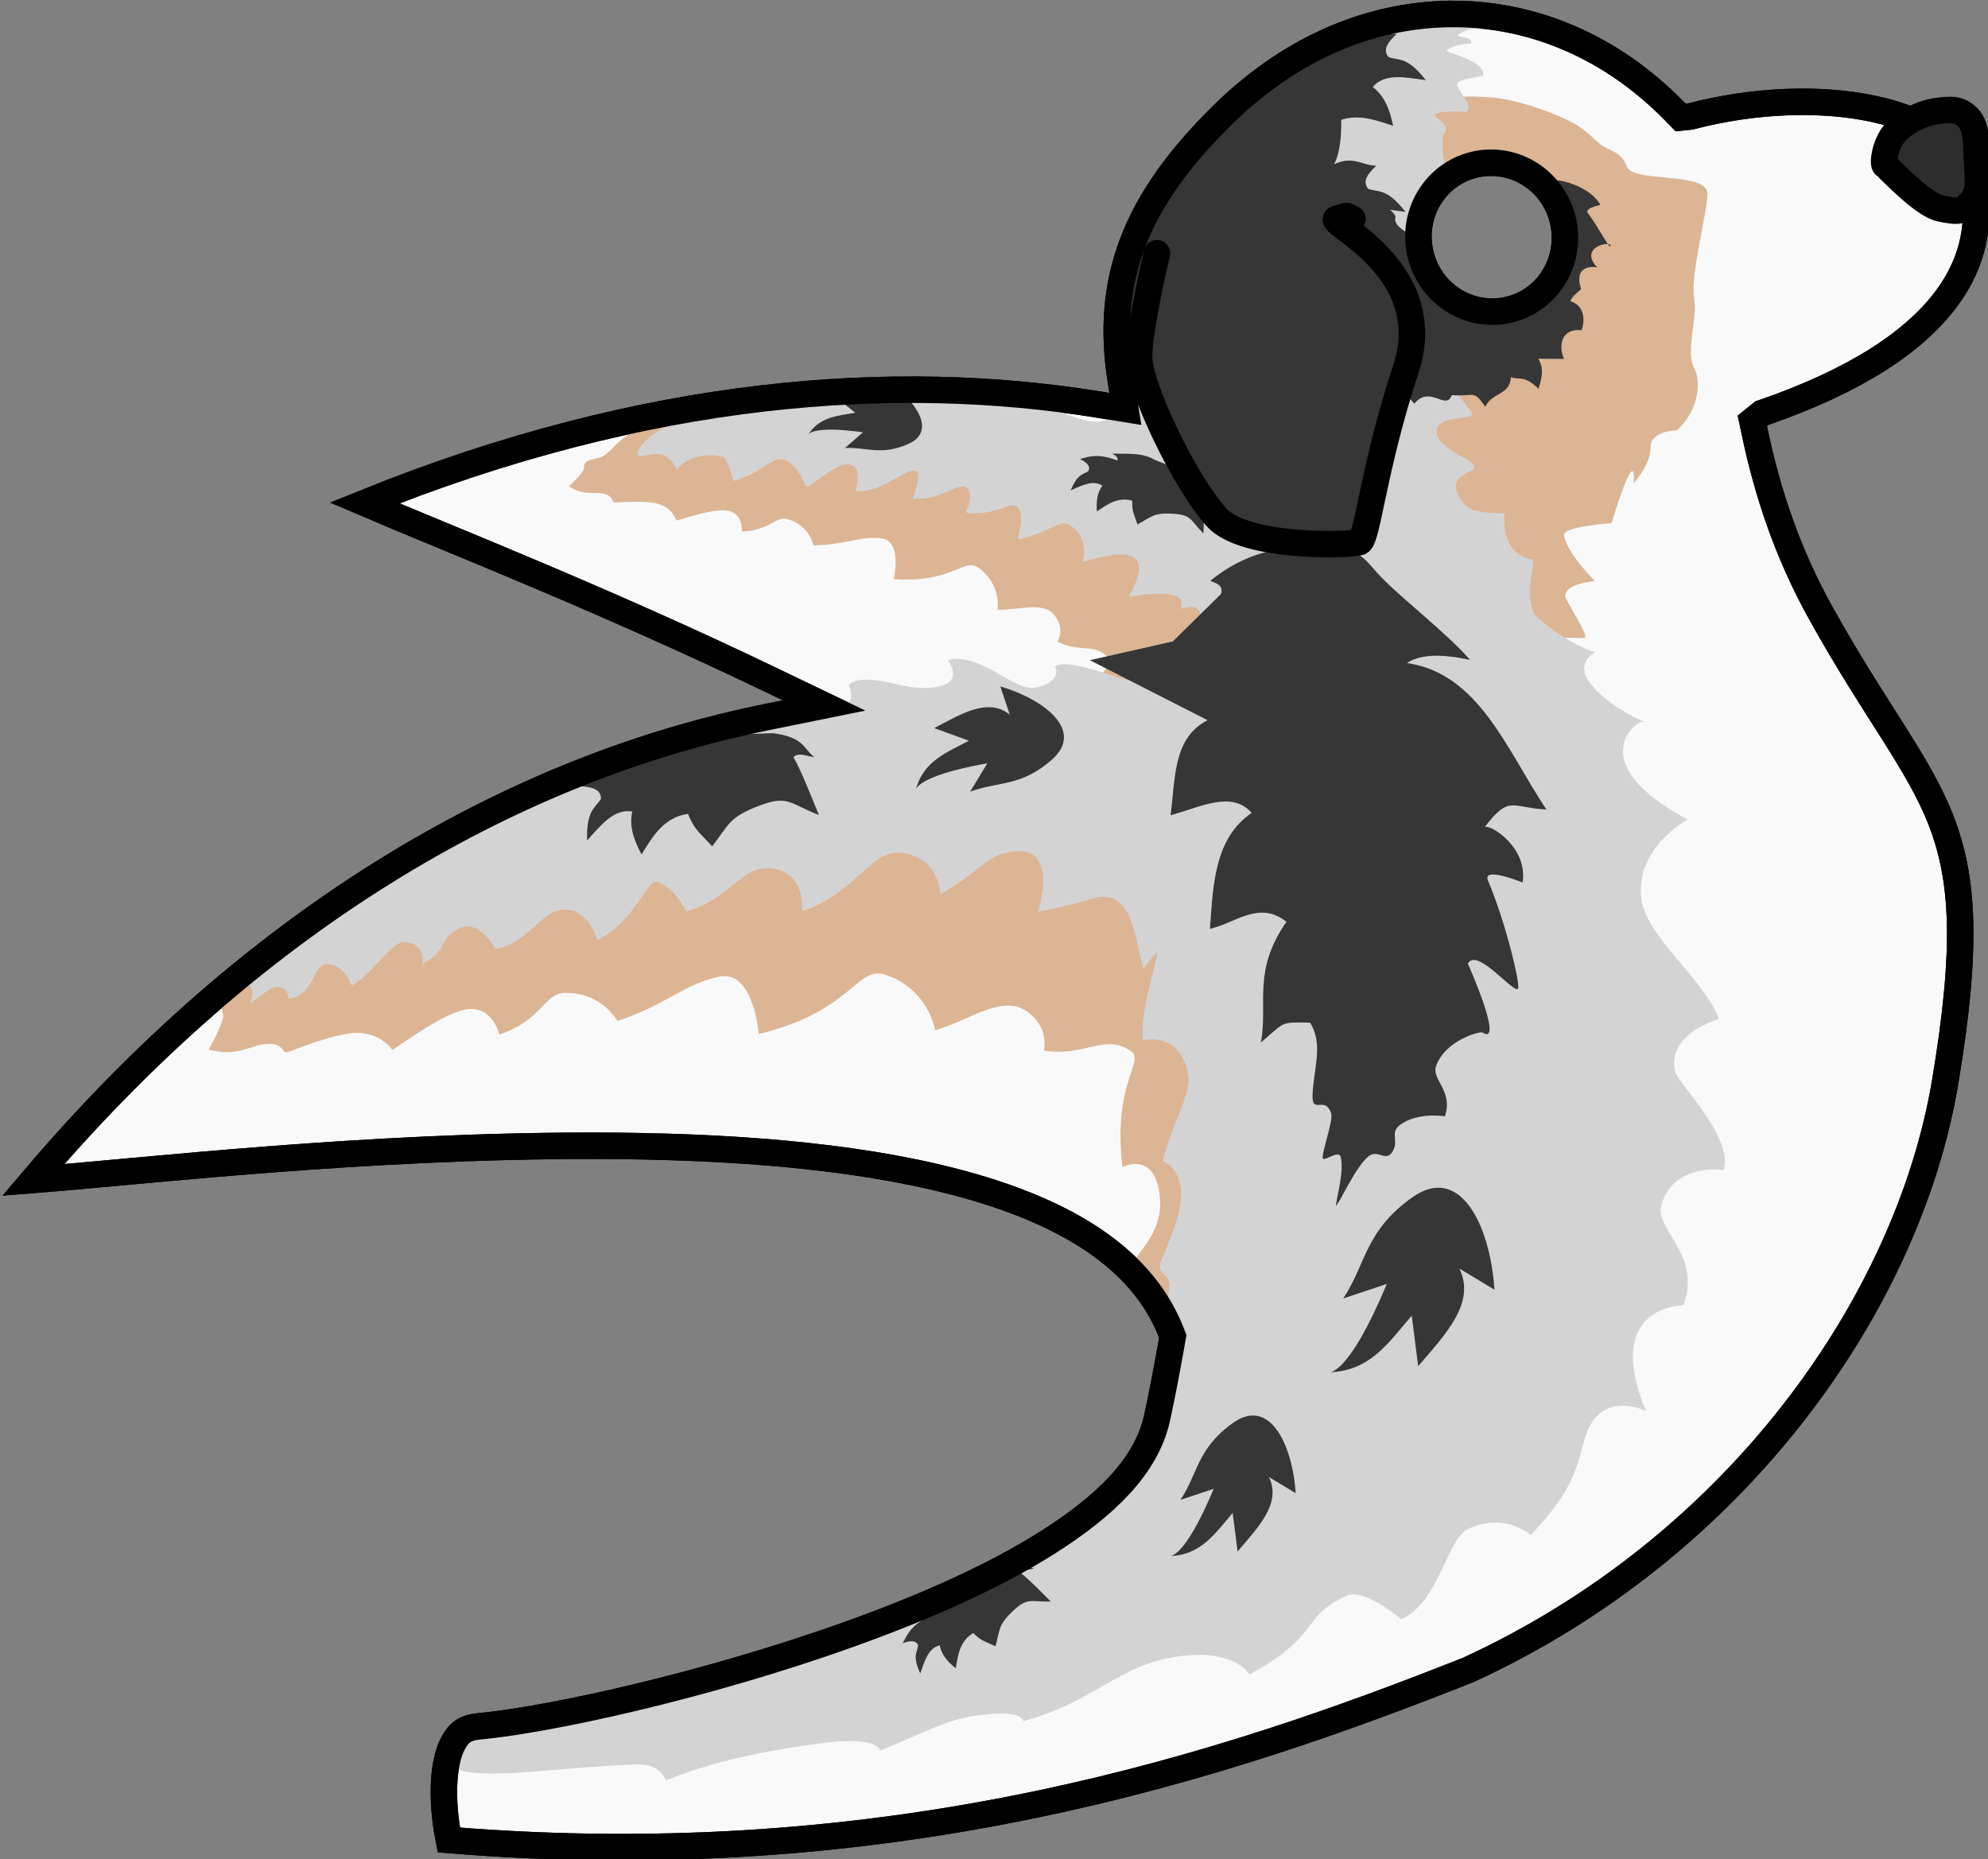 <?xml version="1.0" encoding="UTF-8" standalone="no"?>
<!-- Created with Inkscape (http://www.inkscape.org/) -->

<svg
   width="136.927mm"
   height="128.056mm"
   viewBox="0 0 136.927 128.056"
   version="1.1"
   id="svg1"
   inkscape:version="1.3.2 (091e20e, 2023-11-25)"
   sodipodi:docname="bevy-dog.svg"
   xmlns:inkscape="http://www.inkscape.org/namespaces/inkscape"
   xmlns:sodipodi="http://sodipodi.sourceforge.net/DTD/sodipodi-0.dtd"
   xmlns="http://www.w3.org/2000/svg"
   xmlns:svg="http://www.w3.org/2000/svg">
  <rect x="0" y="0" width="136.927" height="128.056" fill="#808080" stroke="none"/>
  <sodipodi:namedview
     id="namedview1"
     pagecolor="#ffffff"
     bordercolor="#666666"
     borderopacity="1.0"
     inkscape:showpageshadow="2"
     inkscape:pageopacity="0.0"
     inkscape:pagecheckerboard="0"
     inkscape:deskcolor="#d1d1d1"
     inkscape:document-units="mm"
     inkscape:zoom="0.2102413"
     inkscape:cx="259.22594"
     inkscape:cy="242.57841"
     inkscape:window-width="1312"
     inkscape:window-height="449"
     inkscape:window-x="0"
     inkscape:window-y="44"
     inkscape:window-maximized="0"
     inkscape:current-layer="layer1" />
  <defs
     id="defs1" />
  <g
     inkscape:label="Layer 1"
     inkscape:groupmode="layer"
     id="layer1"
     transform="translate(-36.512,-84.402)">
    <g
       id="g1468"
       transform="matrix(1.166,0,0,1.166,-510.367,-73.115)">
      <path
         id="path3031-2-8-7-1"
         style="color:#000000;font-style:normal;font-variant:normal;font-weight:normal;font-stretch:normal;font-size:medium;line-height:normal;font-family:sans-serif;font-variant-ligatures:normal;font-variant-position:normal;font-variant-caps:normal;font-variant-numeric:normal;font-variant-alternates:normal;font-variant-east-asian:normal;font-feature-settings:normal;font-variation-settings:normal;text-indent:0;text-align:start;text-decoration:none;text-decoration-line:none;text-decoration-style:solid;text-decoration-color:#000000;letter-spacing:normal;word-spacing:normal;text-transform:none;writing-mode:lr-tb;direction:ltr;text-orientation:mixed;dominant-baseline:auto;baseline-shift:baseline;text-anchor:start;white-space:normal;shape-padding:0;shape-margin:0;inline-size:0;clip-rule:nonzero;display:inline;overflow:visible;visibility:visible;isolation:auto;mix-blend-mode:normal;color-interpolation:sRGB;color-interpolation-filters:linearRGB;solid-color:#000000;solid-opacity:1;fill:#f9f9f9;fill-opacity:1;fill-rule:nonzero;stroke:#000000;stroke-width:1.564;stroke-linecap:butt;stroke-linejoin:miter;stroke-miterlimit:4;stroke-dasharray:none;stroke-dashoffset:0;stroke-opacity:1;color-rendering:auto;image-rendering:auto;shape-rendering:auto;text-rendering:auto;enable-background:accumulate;stop-color:#000000"
         d="m 554.961,135.918 c -4.673,-0.028 -9.465,1.837 -13.583,5.836 -5.408,5.252 -7.088,9.98 -6.14,15.878 l 0.26,1.618 -1.617,-0.263 c -11.882,-1.925 -26.589,-0.953 -43.321,5.816 4.919,2.108 13.946,5.627 23.965,10.438 l 3.177,1.527 -3.453,0.7 c -13.229,2.681 -28.927,10.427 -43.264,27.331 6.414,-0.499 19.523,-2.041 33.194,-2.02 7.6,0.013 15.09,0.537 21.191,2.119 6.102,1.582 10.973,4.252 12.805,8.829 l 0.125,0.313 -0.059,0.332 c -0.301,1.708 -0.596,3.246 -0.874,4.506 -0.639,2.89 -3.137,5.228 -6.412,7.309 -3.275,2.081 -7.429,3.9 -11.746,5.446 -8.634,3.092 -17.822,5.068 -21.879,5.444 -0.862,0.08 -1.206,0.39 -1.539,0.993 -0.332,0.603 -0.516,1.551 -0.542,2.543 -0.036,1.324 0.142,2.429 0.287,3.178 26.405,2.164 46.041,-4.421 60.211,-10.044 15.922,-7.3 25.985,-21.717 28.17,-34.696 1.369,-8.133 1.075,-12.118 -0.244,-15.513 -1.32,-3.394 -3.851,-6.409 -7.061,-12.165 -2.063,-3.699 -3.214,-7.328 -3.927,-10.709 l -0.151,-0.712 0.568,-0.455 c 11.23,-3.857 13.405,-9.259 12.448,-13.652 -0.958,-4.392 -9.121,-5.852 -16.682,-3.871 l -0.568,0.059 -0.4,-0.408 c -3.687,-3.756 -8.263,-5.681 -12.937,-5.709 z m 2.072,8.788 c 2.029,-0.032 3.819,1.374 4.305,3.382 0.572,2.364 -0.846,4.735 -3.166,5.296 -2.32,0.561 -4.665,-0.9 -5.237,-3.264 -0.572,-2.364 0.846,-4.735 3.166,-5.296 0.305,-0.074 0.618,-0.113 0.932,-0.118 z"
         sodipodi:nodetypes="cscccccccccssccsssssccccssccczccsccsccccss" />
      <path
         style="fill:#dbb594;fill-opacity:1;stroke:none;stroke-width:0.782px;stroke-linecap:butt;stroke-linejoin:miter;stroke-opacity:1"
         d="m 483.825,193.062 c -0.625,0.95 -2.024,0.899 -1.631,1.935 0.137,0.362 -0.849,2.104 -0.849,2.104 1.798,0.458 2.428,-0.283 3.475,-0.341 0.866,-0.048 0.926,0.509 1.108,0.509 0.127,0 2.589,-1.053 3.967,-1.149 1.576,-0.11 2.303,0.996 2.303,0.996 0.767,-0.468 3.18,-2.302 4.518,-2.41 1.452,-0.117 1.802,1.512 1.802,1.512 2.686,-0.955 2.595,-2.484 3.954,-2.472 2.166,0.018 3.016,1.663 3.016,1.663 2.956,-0.976 3.984,-2.226 6.052,-2.624 2.009,-0.387 2.302,3.388 2.302,3.388 5.453,-1.281 5.798,-4.045 7.45,-3.507 2.588,0.843 2.969,3.298 2.969,3.298 2.03,-0.605 3.878,-2.072 5.302,-1.194 1.491,0.919 1.123,2.384 1.123,2.384 2.422,0.395 3.556,-1.023 5.125,0.018 0.896,0.594 -1.086,1.845 -0.485,6.863 0,0 1.673,-0.874 2.128,1.233 0.615,2.85 -1.827,4.072 -1.444,4.69 10.411,16.818 18.791,-21.974 18.215,-25.185 -0.576,-3.211 -2.205,-4.379 -7.052,-6.451 -4.847,-2.073 -17.107,-1.297 -22.023,-1.485 -4.917,-0.188 -4.084,-0.474 -7.449,-0.068 -3.365,0.405 -12.358,3.131 -12.489,3.175 -0.131,0.044 -6.96,2.647 -10.105,4.374 -3.145,1.728 -6.899,4.337 -8.705,5.905 -1.807,1.568 -1.952,1.889 -2.577,2.839 z"
         id="path7569"
         sodipodi:nodetypes="zssssssssssssssssscsszzzzzzzz" />
      <path
         style="fill:#dbb594;fill-opacity:1;stroke:none;stroke-width:0.48px;stroke-linecap:butt;stroke-linejoin:miter;stroke-opacity:1"
         d="m 504.828,161.921 c -0.542,0.44 -1.351,0.151 -1.313,0.83 0.013,0.237 -0.887,1.074 -0.887,1.074 0.967,0.601 1.473,0.285 2.097,0.444 0.516,0.132 0.447,0.47 0.554,0.504 0.074,0.024 1.71,-0.136 2.534,0.063 0.943,0.228 1.163,1.01 1.163,1.01 0.536,-0.132 2.287,-0.758 3.09,-0.573 0.871,0.2 0.774,1.219 0.774,1.219 1.748,-0.061 1.979,-0.973 2.772,-0.714 1.264,0.413 1.457,1.532 1.457,1.532 1.911,-0.024 2.744,-0.564 4.028,-0.414 1.247,0.146 0.719,2.409 0.719,2.409 3.428,0.261 4.143,-1.292 5.009,-0.671 1.358,0.973 1.126,2.48 1.126,2.48 1.3,0.024 2.653,-0.494 3.324,0.284 0.702,0.814 0.215,1.603 0.215,1.603 1.344,0.68 2.27,0.06 2.995,0.961 0.414,0.514 -0.978,0.878 -1.556,3.926 0,0 1.141,-0.201 1.016,1.116 -0.169,1.782 -1.823,2.044 -1.714,2.477 2.975,11.77 15.069,-9.375 15.326,-11.361 0.258,-1.986 -0.479,-2.971 -2.931,-5.082 -2.452,-2.111 -9.77,-3.929 -12.612,-4.951 -2.842,-1.021 -2.302,-1.034 -4.346,-1.421 -2.044,-0.386 -7.811,-0.458 -7.896,-0.457 -0.085,0.001 -4.563,0.259 -6.724,0.687 -2.161,0.428 -4.789,0.917 -6.137,1.5 -1.348,0.583 -1.544,1.086 -2.086,1.526 z"
         id="path7569-9"
         sodipodi:nodetypes="zssssssssssssssssscsszzzzzzzzz" />
      <path
         style="fill:#dbb594;fill-opacity:1;stroke:none;stroke-width:0.782px;stroke-linecap:butt;stroke-linejoin:miter;stroke-opacity:1"
         d="m 555.11,144.437 c -0.083,-0.001 -1.201,0.546 -1.858,0.742 -0.478,0.142 0.116,-1.511 0.116,-1.511 -0.246,-0.346 -1.139,0.541 -1.208,0.306 -0.089,-0.301 0.197,-0.783 0.482,-1.193 0.378,-0.543 -1.314,-0.307 -0.899,-0.576 2.653,-1.711 4.007,-1.423 5.347,-1.357 1.34,0.066 3.521,0.832 4.578,1.361 1.056,0.529 1.279,0.921 1.856,1.379 0.577,0.458 1.23,0.396 1.608,1.361 0.379,0.965 4.838,0.249 4.754,1.633 -0.084,1.384 -1.012,4.764 -0.795,6.1 0.217,1.336 -0.519,3.113 6e-5,4.145 0.519,1.032 0.12,2.647 -1.001,3.687 0,0 -0.917,0.009 -1.344,0.442 -0.536,0.544 0.282,0.806 -1.219,2.699 0,0 0.245,-2.718 -1.312,2.347 0,0 -2.912,0.184 -2.807,0.723 0.221,1.137 1.828,2.691 1.828,2.691 0,0 -1.917,0.157 -1.732,0.958 0.065,0.284 1.401,2.305 1.132,2.402 -0.128,0.046 -1.646,-0.16 -2.358,0.308 -1.186,0.78 -1.286,1.538 -1.841,1.355 -2.372,-0.786 -3.138,-5.343 -3.661,-5.25 -1.461,0.259 -3.264,-1.032 -3.627,-2.375 -0.363,-1.343 1.51,-2.235 1.794,-3.588 0.284,-1.353 -1.162,-3.152 -0.211,-4.277 0.599,-0.709 1.868,-0.434 2.986,-0.576 0.657,-0.083 0.982,-0.735 0.982,-0.735 -0.045,-0.663 0.871,-1.458 1.398,-1.628 0.631,-0.203 1.705,0.36 1.479,0.304 -0.572,-0.143 0.71,-1.571 0.981,-2.046 0.248,-0.434 1.798,-0.408 1.691,-0.774 -0.15,-0.516 -0.711,-0.697 -0.711,-0.697 0.237,-0.564 0.716,-1.964 0.621,-2.511 -0.282,-1.622 -0.593,-3.403 -1.593,-4.382 -1,-0.979 -2.616,-0.982 -3.536,-1.2 -0.92,-0.219 -1.737,-0.269 -1.923,-0.269 z"
         id="path38357"
         sodipodi:nodetypes="sssssszzzzzzzssscscssssszzssssssssszzzs" />
      <path
         style="fill:#d4d3d4;fill-opacity:1;stroke:none;stroke-width:0.782px;stroke-linecap:butt;stroke-linejoin:miter;stroke-opacity:1"
         d="m 491.796,187.486 c -1.507,0.919 -3.667,1.257 -4.549,2.275 -0.278,0.32 -2.736,1.656 -3.661,2.881 -0.466,0.617 0.749,0.492 0.226,1.622 -0.188,0.407 1.084,-0.894 1.597,-0.872 0.682,0.03 0.649,0.712 0.649,0.712 1.631,-0.208 1.376,-2.136 2.35,-2.06 1.026,0.08 1.379,1.28 1.379,1.28 1.054,-0.513 2.406,-2.606 3.076,-2.584 1.366,0.046 1.115,1.288 1.115,1.288 1.579,-0.775 0.901,-1.631 2.356,-2.154 1.048,-0.376 1.956,1.266 1.956,1.266 1.685,-0.211 2.655,-2.016 3.703,-2.262 1.715,-0.403 2.324,1.755 2.324,1.755 1.862,-0.879 3.029,-3.4 3.319,-3.432 0.982,-0.109 1.933,1.732 1.933,1.732 2.596,-0.723 3.181,-2.617 4.859,-2.547 2.257,0.094 1.964,2.545 1.964,2.545 3.122,-1.029 4.005,-3.53 5.685,-3.459 2.444,0.103 2.487,2.453 2.487,2.453 2.507,-1.44 2.531,-2.156 4.007,-2.477 2.181,-0.474 2.395,1.382 1.769,3.513 0,0 1.818,-0.345 3.556,-0.877 2.044,-0.249 2.114,2.32 2.67,4.225 l 0.673,-0.844 c 0.586,-0.735 -0.997,3.264 -0.691,5.077 0,0 2.304,-0.566 2.679,2.188 0.142,1.039 -1.129,3.118 -1.516,4.975 0,0 1.082,0.321 1.079,1.953 -10e-4,1.339 -0.991,3.466 -1.205,3.976 -0.302,0.72 0.635,0.773 0.505,1.487 -0.254,1.395 0.38,2.415 -0.165,3.499 -0.812,1.615 -0.458,6.577 -2.571,8.531 -4.228,3.911 -13.581,7.613 -19.606,9.651 -6.025,2.038 -12.221,2.766 -15.502,3.654 -3.281,0.889 -3.462,0.537 -4.242,1.432 -0.78,0.895 -1.044,0.451 -0.232,1.505 0.812,1.053 6.692,0.033 10.963,-0.066 1.3,-0.03 1.623,0.948 1.623,0.948 3.209,-1.322 6.789,-1.882 9.248,-2.206 3.324,-0.439 3.392,0.439 3.392,0.439 2.156,-0.832 3.732,-1.753 5.451,-2.026 3.059,-0.486 3.018,0.288 3.018,0.288 3.789,-0.987 5.535,-3.093 8.44,-3.695 3.959,-0.822 4.923,0.938 4.923,0.938 4.258,-2.3 2.955,-3.38 5.759,-4.66 1.002,-0.458 3.221,1.401 3.221,1.401 2.296,-1.103 2.651,-4.757 3.97,-5.357 2.164,-0.986 3.676,0.386 3.676,0.386 1.869,-2.077 2.511,-3.036 3.113,-5.474 0.815,-3.303 3.676,-1.859 3.676,-1.859 -2.591,-6.265 2.21,-6.243 2.21,-6.243 1.136,-2.979 -1.702,-4.441 -1.298,-5.913 0.695,-2.528 3.685,-2.085 3.685,-2.085 0.582,-1.963 -2.743,-5.17 -2.877,-5.818 -0.474,-2.282 2.603,-3.099 2.603,-3.099 -1.007,-2.524 -4.299,-4.827 -4.591,-7.128 -0.379,-2.985 2.734,-4.66 2.734,-4.66 -6.281,-3.347 -3.02,-5.912 -2.618,-5.773 0.775,0.267 -2.091,-0.724 -3.236,-2.421 -0.77,-1.141 0.404,-1.683 0.404,-1.683 -1.284,-0.339 -3.54,-1.987 -3.669,-2.374 -0.55,-1.641 0.311,-3.04 -0.139,-3.129 -1.883,-0.371 -1.545,-2.687 -1.545,-2.687 -0.528,-0.074 -1.888,0.042 -2.39,-0.565 -1.491,-1.798 0.854,-1.807 0.569,-2.276 -0.338,-0.556 -2.277,-1.034 -2.208,-2.077 0.065,-0.975 2.467,-0.535 2.068,-1.071 -0.668,-0.896 -1.583,-2.105 -2.394,-2.946 -0.088,-0.091 -0.391,-0.567 -0.382,-1.122 0.009,-0.567 0.767,-1.213 0.767,-1.213 -2.025,-4.166 -8.534,-4.548 -8.322,-6.873 0.281,-3.097 2.84,-0.001 3.866,-0.389 0.179,-0.068 3.501,2.769 2.994,2.593 -0.578,-0.202 0.119,-2.428 0.229,-1.985 0.203,0.82 1.906,-2.036 1.74,-2.544 -0.327,-0.998 -0.193,-1.9 -0.193,-1.9 0.676,-0.744 -0.952,-1.097 -0.308,-1.301 0.496,-0.158 1.718,-0.063 1.718,-0.063 0.496,-0.581 -0.976,-1.532 -0.437,-1.796 0.374,-0.184 1.402,-0.34 1.402,-0.34 0.214,-0.95 -2.407,-1.364 -2.119,-1.536 0.742,-0.444 1.385,-0.358 1.385,-0.358 0.257,-0.471 -1.048,-0.325 -0.68,-0.57 0.803,-0.534 1.368,-0.237 1.368,-0.237 0.102,-0.567 -1.216,-0.42 -1.617,-0.946 -1.1,-1.441 -4.432,1.036 -6.372,1.75 -1.94,0.713 -3.479,1.21 -5.249,2.45 -1.77,1.24 -3.674,3.066 -5.074,5.074 -1.401,2.009 -2.708,4.613 -3.15,6.824 -0.441,2.211 0.526,4.689 0.231,6.005 -0.295,1.316 0.321,1.253 -0.962,1.85 -1.284,0.597 -3.257,-1.08 -6.255,-1.4 -2.998,-0.32 -8.701,-0.186 -11.68,0.088 -2.978,0.273 -5.993,0.875 -6.168,1.094 -0.087,0.109 -1.237,0.294 -2.121,0.75 -0.892,0.46 -1.518,1.191 -1.487,1.561 0.021,0.24 0.92,-0.173 1.386,-0.036 0.655,0.192 0.936,0.882 0.936,0.882 0.848,-0.959 2.187,-0.904 2.689,-0.728 0.364,0.128 0.643,1.423 0.643,1.423 1.588,-0.417 2.221,-1.372 2.91,-1.276 0.837,0.117 1.403,1.634 1.403,1.634 0.73,-0.321 1.741,-1.426 2.514,-1.345 0.918,0.097 0.391,1.546 0.391,1.546 1.227,0.316 3.038,-1.311 3.52,-1.173 0.483,0.138 -0.126,1.643 -0.126,1.643 1.474,0.2 2.704,-0.985 3.151,-0.643 0.523,0.4 -0.018,1.473 -0.018,1.473 1.187,0.204 2.26,-0.308 2.556,-0.395 1.18,-0.346 0.505,1.984 0.505,1.984 1.56,-0.273 2.507,-1.149 2.961,-0.908 1.36,0.722 0.873,2.24 0.873,2.24 1.507,-0.438 2.372,-0.551 2.915,-0.318 1.036,0.444 -0.216,2.389 -0.216,2.389 2.17,-0.394 3.547,-0.22 3.049,0.715 0,0 1.155,-0.439 1.218,0.342 0.075,0.932 -0.652,2.313 -0.48,2.638 0.638,1.208 1.476,0.201 1.956,1.083 0.717,1.32 1.575,-1.63 -0.736,-1.318 -0.894,0.12 -2.843,-0.726 -4.57,-0.072 0,0 1.158,1.476 -0.537,1.505 -0.264,0.006 -3.507,-1.324 -4.234,-0.796 0,0 0.523,0.909 -1.152,1.256 -1.239,0.257 -3.361,-2.178 -5.163,-1.613 0,0 1.419,1.827 -1.918,1.612 -0.98,-0.063 -3.194,-0.929 -3.95,-0.147 0,0 0.426,0.918 -0.178,1.103 -1.406,0.431 -3.993,0.381 -4.183,0.444 -0.394,0.131 -11.373,3.543 -11.461,3.587 -0.088,0.044 -5.176,2.378 -7.087,3.543 -1.911,1.165 -2.936,2.33 -4.443,3.249 z"
         id="path39188"
         sodipodi:nodetypes="zsssscssssssssssssssssccssssssssszzzzssssssssssssssssssssssssssssssssssssssssssssssssszzzzzzzzssssssssssszssssssssssssssssssssssszzzz" />
      <path
         style="fill:#363636;fill-opacity:1;stroke:none;stroke-width:0.782px;stroke-linecap:butt;stroke-linejoin:miter;stroke-opacity:1"
         d="m 548.91,148.016 c 0.306,-0.65 -1.606,-2.126 -1.102,-3.179 1.138,-2.02 0.083,-9.565 -3.286,-5.887 -1.133,0.68 -1.405,0.983 -2.352,1.803 -0.948,0.82 -2.541,2.356 -3.261,3.181 -0.72,0.825 -0.832,1.012 -1.2,1.619 -0.369,0.608 -1.03,1.208 -0.985,2.022 0.021,0.392 -0.758,1.351 -0.533,1.631 0,0 -0.965,2.443 -0.903,2.653 0.071,0.24 -0.065,2.026 -0.006,2.353 0.207,1.137 1.938,-2.888 1.813,-1.297 -0.125,1.591 -0.798,2.5 -0.399,4.076 0.399,1.577 2.086,5.214 2.761,6.329 0.674,1.115 0.763,1.88 1.995,2.68 1.232,0.8 3.755,1.227 5.34,1.198 1.584,-0.03 1.651,0.806 2.643,0.135 0.993,-0.671 0.893,-3.923 1.302,-4.856 0.409,-0.934 1.815,-4.725 1.758,-6.395 -0.057,-1.67 1.586,-2.725 0.896,-4.484 -0.689,-1.759 -0.887,-2.417 -0.921,-2.52 -0.034,-0.103 -1.174,-0.604 -1.023,-1.107 0.151,-0.503 -2.26,-1.496 -1.954,-2.146 z"
         id="path74066"
         sodipodi:nodetypes="zcczzzsssszzzzzzzzzzzzz" />
      <path
         style="fill:#363636;fill-opacity:1;stroke:none;stroke-width:0.782px;stroke-linecap:butt;stroke-linejoin:miter;stroke-opacity:1"
         d="m 504.523,182.283 c -0.358,0.568 -0.873,0.672 -0.817,2.458 0.804,-0.888 1.578,-1.894 2.665,-1.705 -0.202,0.883 0.111,1.714 0.548,2.533 0.668,-1.084 1.316,-2.192 2.738,-2.396 0.42,0.929 0.431,0.847 1.435,1.918 0.986,-1.269 0.96,-1.723 2.808,-2.412 1.697,-0.644 1.797,-0.086 3.495,0.56 -0.535,-1.3 -1.096,-2.735 -1.508,-3.42 0.31,-0.301 0.805,-0.049 1.232,0 -0.651,-0.515 -0.609,-1.194 -2.488,-1.417 l -4.7,0.185 c -1.278,-0.16 -2.631,0.589 -3.97,1.164 0.34,0.028 0.666,0.068 0.753,0.411 -2.055,0.114 -2.695,0.767 -3.438,1.38 0.688,0.03 1.246,0.164 1.247,0.742 z"
         id="path82017"
         sodipodi:nodetypes="cccccccccccccccc" />
      <path
         style="fill:#363636;fill-opacity:1;stroke:none;stroke-width:0.469px;stroke-linecap:butt;stroke-linejoin:miter;stroke-opacity:1"
         d="m 533.316,162.922 c -0.335,0.222 -0.642,0.152 -1.05,1.141 0.658,-0.287 1.327,-0.646 1.874,-0.276 -0.328,0.432 -0.361,0.963 -0.324,1.518 0.631,-0.428 1.258,-0.873 2.084,-0.635 7.9e-4,0.61 0.028,0.569 0.312,1.4 0.85,-0.451 0.948,-0.705 2.126,-0.627 1.085,0.065 1.003,0.395 1.771,1.165 0.028,-0.841 0.074,-1.763 0.018,-2.238 0.244,-0.088 0.452,0.171 0.673,0.303 -0.229,-0.441 -0.039,-0.802 -1.01,-1.385 l -2.612,-1.055 c -0.658,-0.402 -1.582,-0.325 -2.454,-0.341 0.179,0.097 0.347,0.201 0.31,0.409 -1.15,-0.443 -1.66,-0.244 -2.216,-0.092 0.368,0.185 0.64,0.396 0.498,0.712 z"
         id="path82017-9"
         sodipodi:nodetypes="cccccccccccccccc" />
      <path
         style="fill:#363636;fill-opacity:1;stroke:none;stroke-width:0.5px;stroke-linecap:butt;stroke-linejoin:miter;stroke-opacity:1"
         d="m 523.26,232.303 c -0.072,0.423 -0.35,0.611 0.122,1.651 0.257,-0.722 0.466,-1.505 1.154,-1.661 0.097,0.571 0.486,0.984 0.945,1.36 0.128,-0.804 0.239,-1.616 1.028,-2.086 0.476,0.445 0.463,0.394 1.317,0.779 0.27,-0.991 0.144,-1.253 1.065,-2.113 0.844,-0.797 1.04,-0.492 2.2,-0.527 -0.634,-0.636 -1.318,-1.345 -1.73,-1.648 0.109,-0.254 0.463,-0.227 0.727,-0.303 -0.51,-0.144 -0.653,-0.555 -1.816,-0.225 l -2.728,1.263 c -0.793,0.219 -1.408,0.994 -2.057,1.662 0.207,-0.068 0.41,-0.123 0.545,0.057 -1.185,0.572 -1.402,1.114 -1.69,1.658 0.413,-0.151 0.775,-0.209 0.918,0.132 z"
         id="path82017-0"
         sodipodi:nodetypes="cccccccccccccccc" />
      <path
         style="fill:#363636;fill-opacity:1;stroke:none;stroke-width:0.782px;stroke-linecap:butt;stroke-linejoin:miter;stroke-opacity:1"
         d="m 551.044,138.468 c 0.639,0.206 1.101,-0.045 2.204,1.361 -1.187,-0.165 -2.425,-0.44 -3.138,0.402 0.722,0.547 1.015,1.386 1.205,2.294 -1.208,-0.403 -2.416,-0.836 -3.638,-0.08 0.274,0.982 0.211,0.927 0.13,2.391 -1.571,-0.34 -1.842,-0.705 -3.701,-0.048 -1.715,0.595 -1.434,1.087 -2.321,2.672 -0.424,-1.34 -0.914,-2.801 -1.038,-3.591 -0.431,-0.032 -0.649,0.479 -0.945,0.791 0.169,-0.812 -0.301,-1.307 0.999,-2.683 l 3.723,-2.874 c 0.877,-0.943 2.396,-1.237 3.792,-1.655 -0.243,0.238 -0.153,-0.318 0,0 1.649,-1.231 2.245,-0.343 3.208,-0.349 -0.508,0.465 -0.85,0.925 -0.48,1.369 z"
         id="path82017-91-7"
         sodipodi:nodetypes="ccccccccccccccccc"
         inkscape:transform-center-x="-0.44679419"
         inkscape:transform-center-y="0.92650598" />
      <path
         style="fill:#363636;fill-opacity:1;stroke:none;stroke-width:0.782px;stroke-linecap:butt;stroke-linejoin:miter;stroke-opacity:1"
         d="m 549.845,146.252 c 0.639,0.206 1.101,-0.045 2.204,1.361 -1.187,-0.165 -2.425,-0.44 -3.138,0.402 0.722,0.547 1.015,1.386 1.205,2.294 -1.208,-0.403 -2.416,-0.836 -3.638,-0.08 0.274,0.982 0.211,0.927 0.13,2.391 -1.571,-0.34 -1.842,-0.705 -3.701,-0.048 -1.715,0.595 -1.434,1.087 -2.321,2.672 -0.424,-1.34 -0.914,-2.801 -1.038,-3.591 -0.431,-0.032 -0.649,0.479 -0.945,0.791 0.169,-0.812 -0.301,-1.307 0.999,-2.683 l 3.723,-2.874 c 0.877,-0.943 2.396,-1.237 3.792,-1.655 -0.243,0.238 -0.153,-0.318 0,0 1.649,-1.231 2.245,-0.343 3.208,-0.349 -0.508,0.465 -0.85,0.925 -0.48,1.369 z"
         id="path82017-91-7-7"
         sodipodi:nodetypes="ccccccccccccccccc"
         inkscape:transform-center-x="-0.4467839"
         inkscape:transform-center-y="0.92649812" />
      <path
         style="fill:#363636;fill-opacity:1;stroke:none;stroke-width:0.782px;stroke-linecap:butt;stroke-linejoin:miter;stroke-opacity:1"
         d="m 559.888,156.284 c 0.321,0.541 0.252,0.983 0.018,1.777 -0.866,-0.828 -1.052,-0.491 -1.635,-0.686 -0.042,1.071 -1.132,0.896 -1.509,1.744 -0.745,-1.033 -0.547,-0.584 -1.98,-0.685 -0.351,0.957 -1.294,-0.631 -2.216,0.51 -1.075,-1.194 -1.082,-1.649 -2.975,-2.202 -1.739,-0.52 -1.799,0.044 -3.445,0.812 0.439,-1.335 0.895,-2.807 1.257,-3.52 -0.331,-0.278 -0.806,0.009 -1.229,0.089 0.612,-0.56 0.52,-1.236 2.379,-1.593 l 4.701,-0.156 c 1.263,-0.252 2.667,0.397 4.044,0.873 -0.337,0.051 0.061,-0.348 0,0 0.181,-0.001 3.091,0.013 3.335,-1.42 0.389,-2.283 -0.422,-5.938 0.307,-6.077 0.254,-0.048 2.025,0.357 2.617,1.449 0,0 -0.956,0.185 -0.744,0.468 0.653,0.87 1.344,2.274 1.344,1.932 0,-0.294 -1.908,0.088 -0.788,1.29 0,0 -1.461,-0.298 -0.949,1.287 0,0 -0.811,0.651 -0.565,0.736 0.678,0.235 0.84,0.971 0.594,1.688 -1.222,-0.129 -1.384,0.948 -1.036,1.695 z"
         id="path82017-91-7-1"
         sodipodi:nodetypes="ccccccccccccccssssssssccc"
         inkscape:transform-center-x="0.16196984"
         inkscape:transform-center-y="0.73400849" />
      <path
         style="fill:#363636;fill-opacity:1;stroke:none;stroke-width:0.782px;stroke-linecap:butt;stroke-linejoin:miter;stroke-opacity:1"
         d="m 538.303,172.985 -4.902,1.11 6.956,3.545 c -2.065,1.043 -1.897,3.471 -2.191,5.613 1.721,-0.458 3.616,-1.496 4.792,-0.137 -2.196,1.509 -2.273,4.21 -2.464,6.846 1.493,-0.326 2.91,-1.705 4.518,-0.411 -2.028,2.918 -1.083,4.774 -1.506,7.12 1.477,-1.224 1.056,-1.195 2.909,-1.164 0.753,1.254 0.262,2.485 0.146,4.112 -0.105,1.461 0.705,0.114 1.093,1.246 0.123,0.359 -0.399,1.825 -0.506,2.55 -0.071,0.479 0.933,-0.457 1.065,0.018 0.238,0.856 -0.276,2.511 -0.271,2.893 0.269,-0.282 1.115,-2.207 1.868,-2.883 0.563,-0.506 1.03,0.275 1.411,-0.236 0.51,-0.683 -0.146,-1.173 0.495,-1.655 1.041,-0.783 2.658,-0.512 2.658,-0.512 0.511,-1.553 -0.83,-2.156 -0.514,-2.995 0.584,-1.548 2.617,-2.03 2.724,-1.96 1.056,0.687 -0.073,-2.299 -0.856,-4.067 0.551,-1.009 2.781,1.889 2.968,1.466 0.124,-0.279 -0.706,-3.836 -1.776,-6.364 -0.372,-0.879 2.044,0.108 2.044,0.108 0.317,-2.098 -1.918,-3.455 -2.24,-3.277 1.465,-1.904 1.549,-1.153 3.646,-1.033 -2.336,-3.503 -3.981,-8.045 -8.244,-8.657 0.879,-0.574 2.212,-0.511 3.733,-0.185 -1.307,-1.517 -3.911,-3.517 -5.218,-4.857 -1.142,-1.172 -1.074,-1.699 -3.565,-1.797 -2.491,-0.098 -4.483,0.306 -6.566,1.983 0.361,0.147 0.781,0.25 0.644,0.77 z"
         id="path95966"
         sodipodi:nodetypes="cccccccccsssscsssssscsssccccszccc" />
      <path
         style="fill:none;stroke:#000000;stroke-width:1.564;stroke-linecap:round;stroke-linejoin:miter;stroke-miterlimit:4;stroke-dasharray:none;stroke-opacity:1"
         d="m 537.363,150.049 c 0,0 -1.085,4.58 -1.055,6.148 0.035,1.825 2.66,7.287 4.55,9.434 1.67,1.897 7.987,1.663 8.465,1.49 0.478,-0.173 0.803,-4.325 2.747,-10.238 1.944,-5.913 -4.794,-8.67 -4.083,-8.866 0.711,-0.196 0.457,-0.247 0.924,-6.4e-4"
         id="path1421"
         sodipodi:nodetypes="csszzzc" />
      <path
         style="fill:#363636;fill-opacity:1;stroke:none;stroke-width:1.254px;stroke-linecap:butt;stroke-linejoin:miter;stroke-opacity:1"
         d="m 550.944,210.942 c -2.337,5.572 -3.445,5.218 -3.445,5.218 2.465,-0.041 3.597,-1.815 4.915,-3.346 l 0.379,2.988 c 1.601,-1.875 3.428,-3.736 2.433,-5.77 l 2.076,1.251 c -0.259,-3.854 -2.044,-7.445 -4.849,-5.461 -2.805,1.984 -2.741,3.963 -4.085,5.977 z"
         id="path99451"
         sodipodi:nodetypes="cccccczcc"
         inkscape:transform-center-x="-3.0980403"
         inkscape:transform-center-y="6.7769553" />
      <path
         style="fill:#363636;fill-opacity:1;stroke:none;stroke-width:0.955px;stroke-linecap:butt;stroke-linejoin:miter;stroke-opacity:1"
         d="m 540.718,223.045 c -1.78,4.243 -2.624,3.973 -2.624,3.973 1.877,-0.031 2.739,-1.382 3.743,-2.548 l 0.289,2.276 c 1.219,-1.428 2.61,-2.845 1.853,-4.394 l 1.581,0.952 c -0.198,-2.935 -1.557,-5.67 -3.693,-4.159 -2.136,1.511 -2.087,3.018 -3.11,4.551 z"
         id="path99451-9"
         sodipodi:nodetypes="cccccczcc"
         inkscape:transform-center-x="-2.3591861"
         inkscape:transform-center-y="5.1606457" />
      <path
         style="fill:#363636;fill-opacity:1;stroke:none;stroke-width:0.907px;stroke-linecap:butt;stroke-linejoin:miter;stroke-opacity:1"
         d="m 527.343,180.185 c -4.305,0.763 -4.231,1.602 -4.231,1.602 0.421,-1.733 1.853,-2.25 3.144,-2.937 l -2.049,-0.743 c 1.578,-0.832 3.182,-1.825 4.459,-0.8 l -0.553,-1.664 c 2.679,0.796 4.93,2.627 3.083,4.291 -1.846,1.664 -3.233,1.304 -4.868,1.932 z"
         id="path99451-1"
         sodipodi:nodetypes="cccccczcc"
         inkscape:transform-center-x="4.5364681"
         inkscape:transform-center-y="-3.7029465" />
      <path
         style="fill:#363636;fill-opacity:1;stroke:none;stroke-width:0.653px;stroke-linecap:butt;stroke-linejoin:miter;stroke-opacity:1"
         d="m 520.003,160.63 c -3.116,-0.428 -3.251,0.162 -3.251,0.162 0.671,-1.094 1.766,-1.132 2.801,-1.317 l -1.239,-0.961 c 1.264,-0.221 2.582,-0.547 3.23,0.437 l -0.013,-1.261 c 1.659,1.137 2.795,2.888 1.163,3.62 -1.632,0.732 -2.502,0.179 -3.76,0.248 z"
         id="path99451-1-5"
         sodipodi:nodetypes="cccccczcc"
         inkscape:transform-center-x="2.5888461"
         inkscape:transform-center-y="-3.5297725" />
      <path
         id="path3031-2-8-7"
         style="color:#000000;font-style:normal;font-variant:normal;font-weight:normal;font-stretch:normal;font-size:medium;line-height:normal;font-family:sans-serif;font-variant-ligatures:normal;font-variant-position:normal;font-variant-caps:normal;font-variant-numeric:normal;font-variant-alternates:normal;font-variant-east-asian:normal;font-feature-settings:normal;font-variation-settings:normal;text-indent:0;text-align:start;text-decoration:none;text-decoration-line:none;text-decoration-style:solid;text-decoration-color:#000000;letter-spacing:normal;word-spacing:normal;text-transform:none;writing-mode:lr-tb;direction:ltr;text-orientation:mixed;dominant-baseline:auto;baseline-shift:baseline;text-anchor:start;white-space:normal;shape-padding:0;shape-margin:0;inline-size:0;clip-rule:nonzero;display:inline;overflow:visible;visibility:visible;isolation:auto;mix-blend-mode:normal;color-interpolation:sRGB;color-interpolation-filters:linearRGB;solid-color:#000000;solid-opacity:1;fill:none;fill-opacity:1;fill-rule:nonzero;stroke:#000000;stroke-width:1.564;stroke-linecap:butt;stroke-linejoin:miter;stroke-miterlimit:4;stroke-dasharray:none;stroke-dashoffset:0;stroke-opacity:1;color-rendering:auto;image-rendering:auto;shape-rendering:auto;text-rendering:auto;enable-background:accumulate;stop-color:#000000"
         d="m 554.961,135.918 c -4.673,-0.028 -9.465,1.837 -13.583,5.836 -5.408,5.252 -7.088,9.98 -6.14,15.878 l 0.26,1.618 -1.617,-0.263 c -11.882,-1.925 -26.589,-0.953 -43.321,5.816 4.919,2.108 13.946,5.627 23.965,10.438 l 3.177,1.527 -3.453,0.7 c -13.229,2.681 -28.927,10.427 -43.264,27.331 6.414,-0.499 19.523,-2.041 33.194,-2.02 7.6,0.013 15.09,0.537 21.191,2.119 6.102,1.582 10.973,4.252 12.805,8.829 l 0.125,0.313 -0.059,0.332 c -0.301,1.708 -0.596,3.246 -0.874,4.506 -0.639,2.89 -3.137,5.228 -6.412,7.309 -3.275,2.081 -7.429,3.9 -11.746,5.446 -8.634,3.092 -17.822,5.068 -21.879,5.444 -0.862,0.08 -1.206,0.39 -1.539,0.993 -0.332,0.603 -0.516,1.551 -0.542,2.543 -0.036,1.324 0.142,2.429 0.287,3.178 26.405,2.164 46.041,-4.421 60.211,-10.044 15.922,-7.3 25.985,-21.717 28.17,-34.696 1.369,-8.133 1.075,-12.118 -0.244,-15.513 -1.32,-3.394 -3.851,-6.409 -7.061,-12.165 -2.063,-3.699 -3.214,-7.328 -3.927,-10.709 l -0.151,-0.712 0.568,-0.455 c 11.23,-3.857 13.405,-9.259 12.448,-13.652 -0.958,-4.392 -9.121,-5.852 -16.682,-3.871 l -0.568,0.059 -0.4,-0.408 c -3.687,-3.756 -8.263,-5.681 -12.937,-5.709 z m 2.072,8.788 c 2.029,-0.032 3.819,1.374 4.305,3.382 0.572,2.364 -0.846,4.735 -3.166,5.296 -2.32,0.561 -4.665,-0.9 -5.237,-3.264 -0.572,-2.364 0.846,-4.735 3.166,-5.296 0.305,-0.074 0.618,-0.113 0.932,-0.118 z"
         sodipodi:nodetypes="cscccccccccssccsssssccccssccczccsccsccccss" />
      <path
         style="fill:#2d2d2d;fill-opacity:1;stroke:#000000;stroke-width:1.564;stroke-linecap:butt;stroke-linejoin:miter;stroke-miterlimit:4;stroke-dasharray:none;stroke-opacity:1"
         d="m 585.802,144.541 c -0.034,-0.838 -5e-5,-1.975 -0.519,-2.498 -0.519,-0.523 -0.959,-0.504 -1.825,-0.394 -0.866,0.109 -1.957,0.631 -2.528,1.317 -0.571,0.686 -0.712,1.825 -0.553,1.904 0.159,0.079 2.188,2.311 3.255,2.534 1.067,0.223 1.315,0.209 1.855,-0.404 0.54,-0.611 0.347,-1.621 0.314,-2.459 z"
         id="path2653"
         sodipodi:nodetypes="zzzzzzzzz" />
    </g>
  </g>
</svg>
